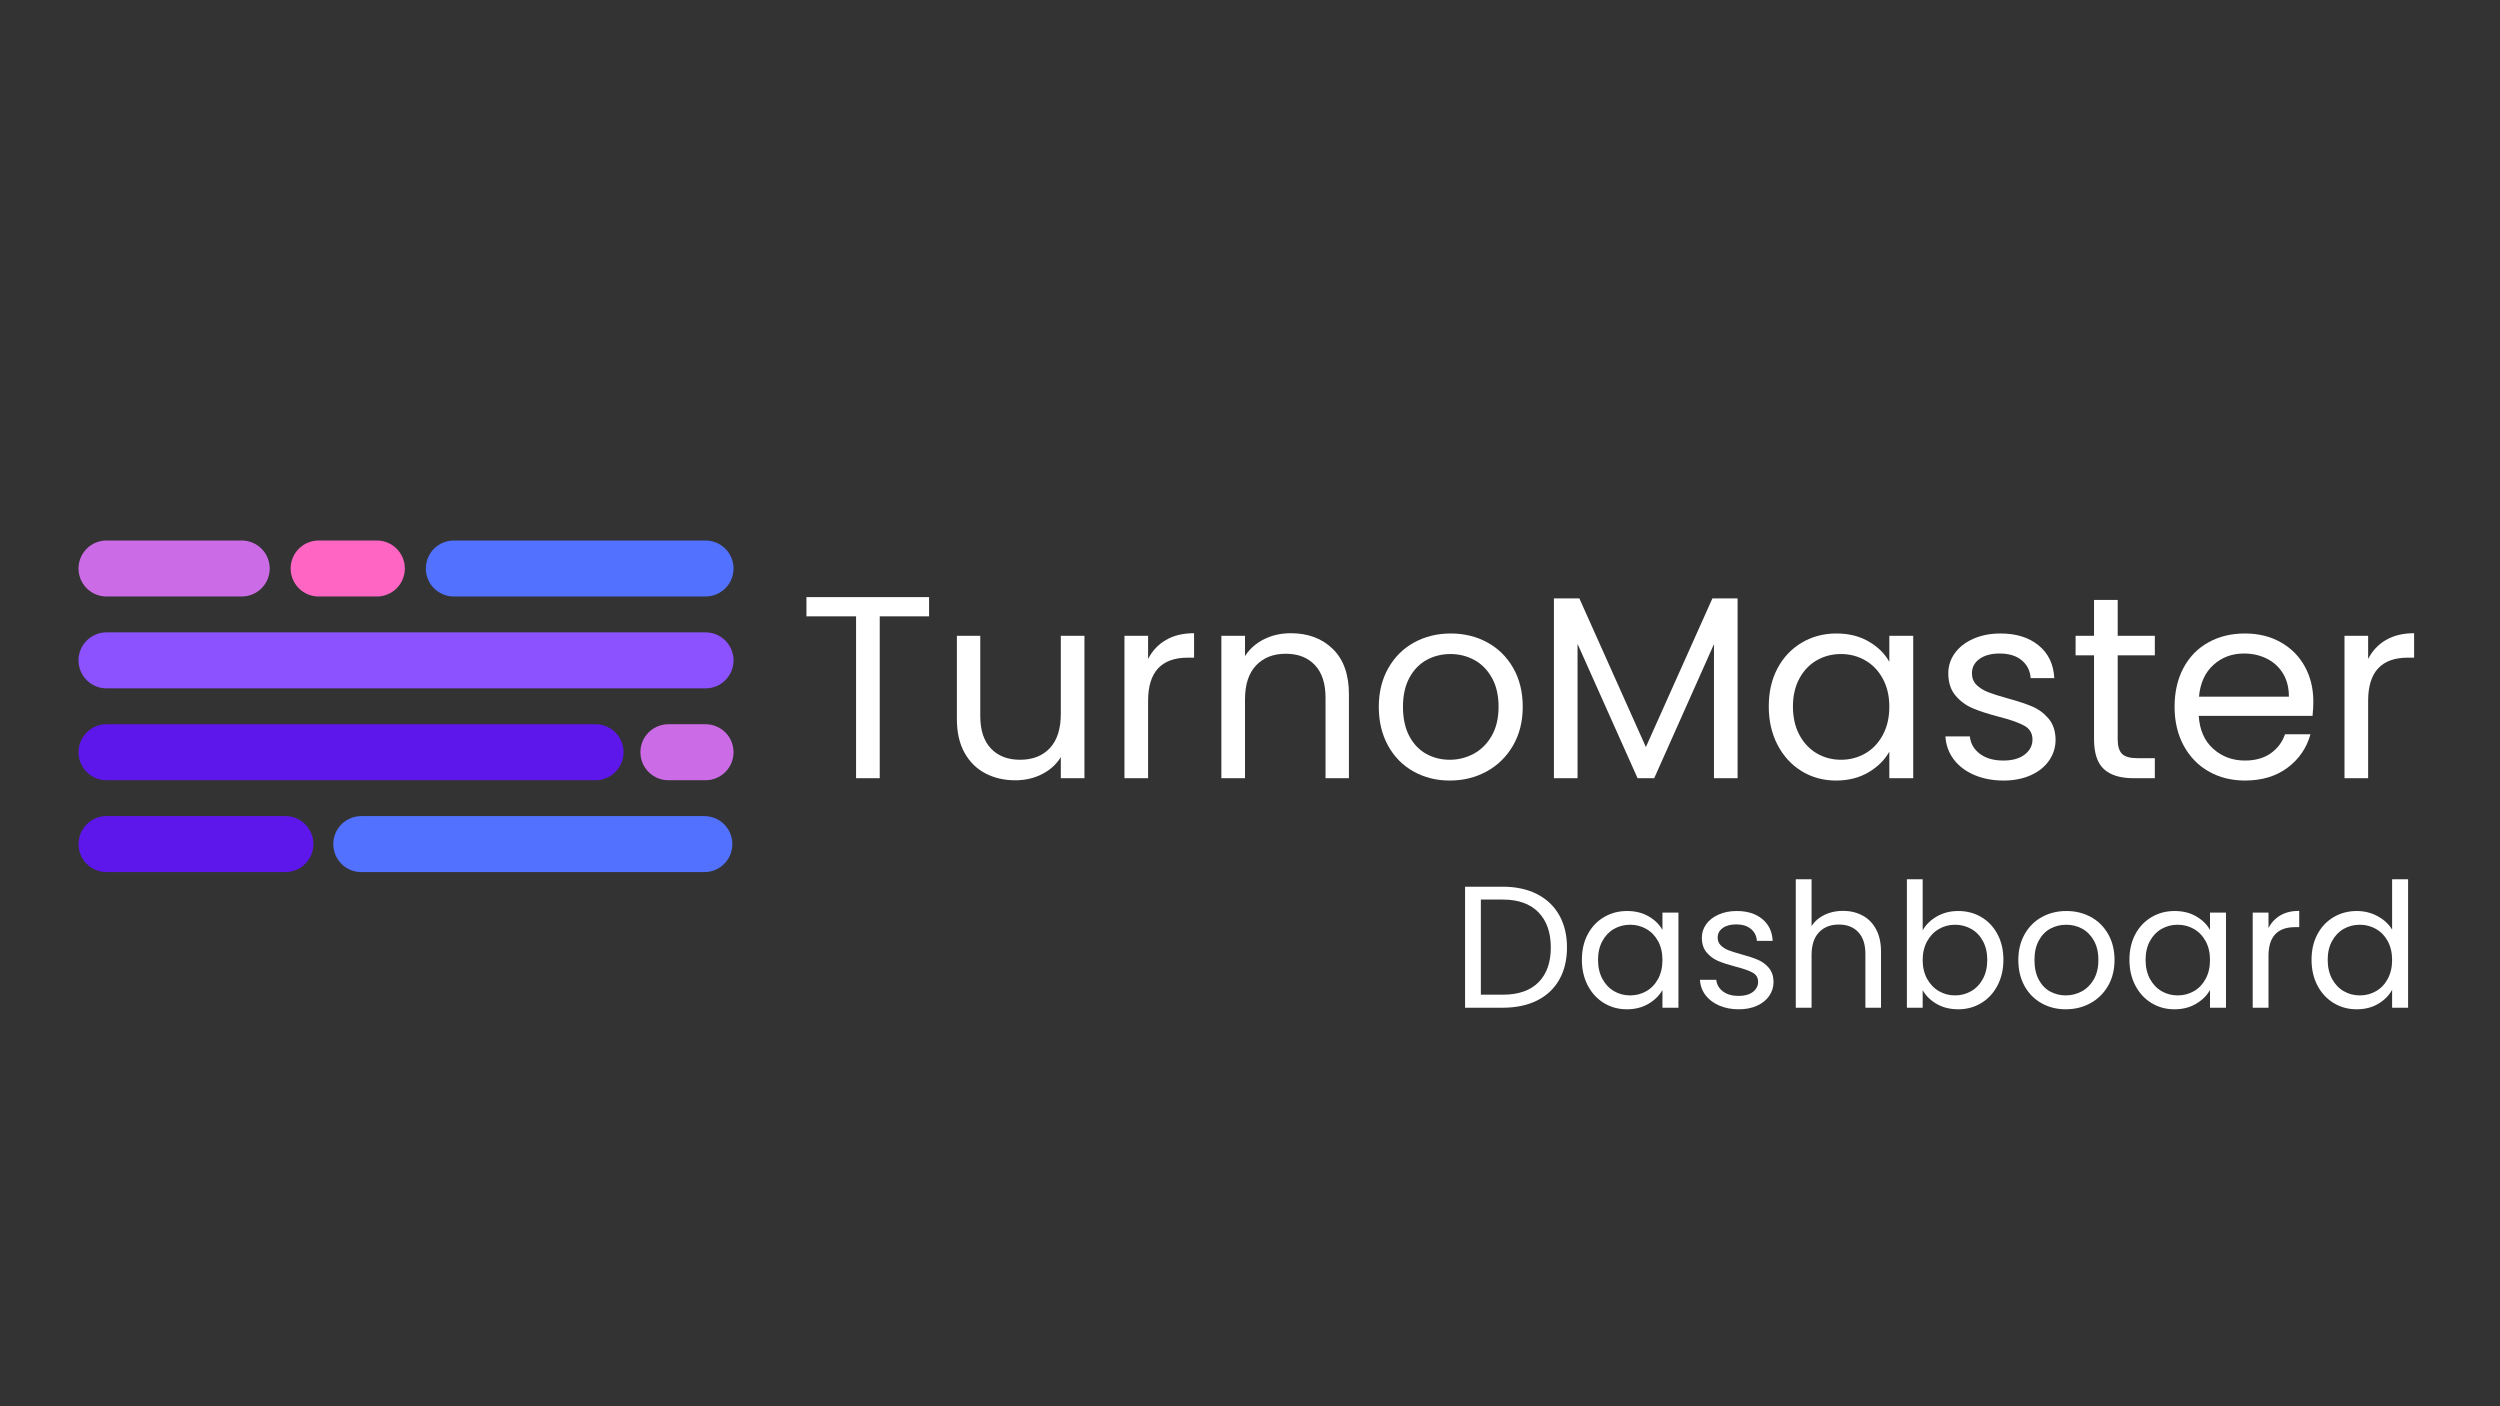 <svg xmlns="http://www.w3.org/2000/svg" xmlns:xlink="http://www.w3.org/1999/xlink" width="1920" zoomAndPan="magnify" viewBox="0 0 1440 810" height="1080" preserveAspectRatio="xMidYMid meet" version="1.0"><rect x="0" y="0" width="1440" height="810" fill="#333333" stroke="none"/><defs><g/></defs><path stroke-linecap="round" transform="matrix(0.75, -0, 0, 0.75, 45.226, 311.33)" fill="none" stroke-linejoin="miter" d="M 21.501 21.498 L 125.334 21.498 " stroke="#cb6ce6" stroke-width="43" stroke-opacity="1" stroke-miterlimit="4"/><path stroke-linecap="round" transform="matrix(0.75, -0, 0, 0.75, 167.409, 311.33)" fill="none" stroke-linejoin="miter" d="M 21.502 21.498 L 66.2 21.498 " stroke="#ff66c4" stroke-width="43" stroke-opacity="1" stroke-miterlimit="4"/><path stroke-linecap="round" transform="matrix(0.75, 0, -0, 0.75, 245.276, 311.33)" fill="none" stroke-linejoin="miter" d="M 21.502 21.498 L 214.825 21.498 " stroke="#5271ff" stroke-width="43" stroke-opacity="1" stroke-miterlimit="4"/><path stroke-linecap="round" transform="matrix(0.75, -0, 0, 0.75, 45.226, 364.244)" fill="none" stroke-linejoin="miter" d="M 21.501 21.498 L 481.558 21.498 " stroke="#8c52ff" stroke-width="43" stroke-opacity="1" stroke-miterlimit="4"/><path stroke-linecap="round" transform="matrix(0.75, 0, -0, 0.75, 45.226, 417.157)" fill="none" stroke-linejoin="miter" d="M 21.501 21.498 L 397.079 21.498 " stroke="#5e17eb" stroke-width="43" stroke-opacity="1" stroke-miterlimit="4"/><path stroke-linecap="round" transform="matrix(0.75, 0, 0, 0.75, 368.873, 417.157)" fill="none" stroke-linejoin="miter" d="M 21.498 21.498 L 50.029 21.498 " stroke="#cb6ce6" stroke-width="43" stroke-opacity="1" stroke-miterlimit="4"/><path stroke-linecap="round" transform="matrix(0.75, 0, 0, 0.75, 191.971, 470.071)" fill="none" stroke-linejoin="miter" d="M 21.498 21.499 L 284.982 21.499 " stroke="#5271ff" stroke-width="43" stroke-opacity="1" stroke-miterlimit="4"/><path stroke-linecap="round" transform="matrix(0.75, 0, 0, 0.75, 45.226, 470.071)" fill="none" stroke-linejoin="miter" d="M 21.501 21.499 L 158.886 21.499 " stroke="#5e17eb" stroke-width="43" stroke-opacity="1" stroke-miterlimit="4"/><g fill="#ffffff" fill-opacity="1"><g transform="translate(459.426, 448.248)"><g><path d="M 75.719 -104.312 L 75.719 -93.234 L 47.297 -93.234 L 47.297 0 L 33.672 0 L 33.672 -93.234 L 5.094 -93.234 L 5.094 -104.312 Z M 75.719 -104.312 "/></g></g></g><g fill="#ffffff" fill-opacity="1"><g transform="translate(540.385, 448.248)"><g><path d="M 84.25 -82.016 L 84.25 0 L 70.641 0 L 70.641 -12.125 C 68.047 -7.938 64.426 -4.664 59.781 -2.312 C 55.145 0.031 50.035 1.203 44.453 1.203 C 38.066 1.203 32.328 -0.117 27.234 -2.766 C 22.148 -5.41 18.133 -9.375 15.188 -14.656 C 12.25 -19.945 10.781 -26.383 10.781 -33.969 L 10.781 -82.016 L 24.25 -82.016 L 24.25 -35.766 C 24.25 -27.68 26.289 -21.469 30.375 -17.125 C 34.469 -12.789 40.055 -10.625 47.141 -10.625 C 54.422 -10.625 60.156 -12.867 64.344 -17.359 C 68.539 -21.848 70.641 -28.383 70.641 -36.969 L 70.641 -82.016 Z M 84.25 -82.016 "/></g></g></g><g fill="#ffffff" fill-opacity="1"><g transform="translate(636.159, 448.248)"><g><path d="M 25.141 -68.688 C 27.535 -73.375 30.953 -77.016 35.391 -79.609 C 39.828 -82.211 45.238 -83.516 51.625 -83.516 L 51.625 -69.438 L 48.047 -69.438 C 32.773 -69.438 25.141 -61.156 25.141 -44.594 L 25.141 0 L 11.531 0 L 11.531 -82.016 L 25.141 -82.016 Z M 25.141 -68.688 "/></g></g></g><g fill="#ffffff" fill-opacity="1"><g transform="translate(691.978, 448.248)"><g><path d="M 51.484 -83.516 C 61.461 -83.516 69.539 -80.492 75.719 -74.453 C 81.906 -68.422 85 -59.719 85 -48.344 L 85 0 L 71.531 0 L 71.531 -46.391 C 71.531 -54.578 69.484 -60.836 65.391 -65.172 C 61.305 -69.516 55.723 -71.688 48.641 -71.688 C 41.453 -71.688 35.738 -69.441 31.5 -64.953 C 27.258 -60.461 25.141 -53.926 25.141 -45.344 L 25.141 0 L 11.531 0 L 11.531 -82.016 L 25.141 -82.016 L 25.141 -70.344 C 27.836 -74.531 31.504 -77.77 36.141 -80.062 C 40.773 -82.363 45.891 -83.516 51.484 -83.516 Z M 51.484 -83.516 "/></g></g></g><g fill="#ffffff" fill-opacity="1"><g transform="translate(787.752, 448.248)"><g><path d="M 47.297 1.344 C 39.609 1.344 32.645 -0.398 26.406 -3.891 C 20.176 -7.379 15.289 -12.344 11.75 -18.781 C 8.207 -25.219 6.438 -32.676 6.438 -41.156 C 6.438 -49.539 8.254 -56.945 11.891 -63.375 C 15.535 -69.812 20.5 -74.75 26.781 -78.188 C 33.07 -81.633 40.109 -83.359 47.891 -83.359 C 55.672 -83.359 62.703 -81.633 68.984 -78.188 C 75.273 -74.75 80.238 -69.836 83.875 -63.453 C 87.52 -57.066 89.344 -49.633 89.344 -41.156 C 89.344 -32.676 87.473 -25.219 83.734 -18.781 C 79.992 -12.344 74.93 -7.379 68.547 -3.891 C 62.16 -0.398 55.078 1.344 47.297 1.344 Z M 47.297 -10.625 C 52.18 -10.625 56.77 -11.77 61.062 -14.062 C 65.352 -16.363 68.816 -19.805 71.453 -24.391 C 74.098 -28.984 75.422 -34.57 75.422 -41.156 C 75.422 -47.738 74.125 -53.32 71.531 -57.906 C 68.938 -62.5 65.547 -65.914 61.359 -68.156 C 57.172 -70.406 52.629 -71.531 47.734 -71.531 C 42.742 -71.531 38.18 -70.406 34.047 -68.156 C 29.91 -65.914 26.594 -62.5 24.094 -57.906 C 21.602 -53.32 20.359 -47.738 20.359 -41.156 C 20.359 -34.469 21.578 -28.828 24.016 -24.234 C 26.461 -19.648 29.727 -16.234 33.812 -13.984 C 37.906 -11.742 42.398 -10.625 47.297 -10.625 Z M 47.297 -10.625 "/></g></g></g><g fill="#ffffff" fill-opacity="1"><g transform="translate(883.526, 448.248)"><g><path d="M 117.328 -103.562 L 117.328 0 L 103.719 0 L 103.719 -77.219 L 69.297 0 L 59.719 0 L 25.141 -77.375 L 25.141 0 L 11.531 0 L 11.531 -103.562 L 26.188 -103.562 L 64.5 -17.953 L 102.812 -103.562 Z M 117.328 -103.562 "/></g></g></g><g fill="#ffffff" fill-opacity="1"><g transform="translate(1012.373, 448.248)"><g><path d="M 6.438 -41.312 C 6.438 -49.688 8.129 -57.039 11.516 -63.375 C 14.91 -69.707 19.578 -74.617 25.516 -78.109 C 31.453 -81.609 38.062 -83.359 45.344 -83.359 C 52.531 -83.359 58.766 -81.812 64.047 -78.719 C 69.336 -75.625 73.281 -71.734 75.875 -67.047 L 75.875 -82.016 L 89.641 -82.016 L 89.641 0 L 75.875 0 L 75.875 -15.266 C 73.176 -10.473 69.16 -6.504 63.828 -3.359 C 58.492 -0.223 52.285 1.344 45.203 1.344 C 37.91 1.344 31.32 -0.445 25.438 -4.031 C 19.551 -7.625 14.91 -12.664 11.516 -19.156 C 8.129 -25.645 6.438 -33.031 6.438 -41.312 Z M 75.875 -41.156 C 75.875 -47.344 74.625 -52.727 72.125 -57.312 C 69.633 -61.906 66.27 -65.422 62.031 -67.859 C 57.789 -70.305 53.129 -71.531 48.047 -71.531 C 42.953 -71.531 38.312 -70.332 34.125 -67.938 C 29.938 -65.551 26.594 -62.062 24.094 -57.469 C 21.602 -52.875 20.359 -47.488 20.359 -41.312 C 20.359 -35.02 21.602 -29.551 24.094 -24.906 C 26.594 -20.27 29.938 -16.727 34.125 -14.281 C 38.312 -11.844 42.953 -10.625 48.047 -10.625 C 53.129 -10.625 57.789 -11.844 62.031 -14.281 C 66.27 -16.727 69.633 -20.27 72.125 -24.906 C 74.625 -29.551 75.875 -34.969 75.875 -41.156 Z M 75.875 -41.156 "/></g></g></g><g fill="#ffffff" fill-opacity="1"><g transform="translate(1113.534, 448.248)"><g><path d="M 40.562 1.344 C 34.27 1.344 28.629 0.27 23.641 -1.875 C 18.648 -4.02 14.707 -7.008 11.812 -10.844 C 8.926 -14.688 7.332 -19.102 7.031 -24.094 L 21.094 -24.094 C 21.5 -20 23.422 -16.656 26.859 -14.062 C 30.305 -11.469 34.82 -10.172 40.406 -10.172 C 45.594 -10.172 49.68 -11.316 52.672 -13.609 C 55.672 -15.91 57.172 -18.805 57.172 -22.297 C 57.172 -25.891 55.57 -28.555 52.375 -30.297 C 49.188 -32.047 44.25 -33.77 37.562 -35.469 C 31.477 -37.062 26.516 -38.68 22.672 -40.328 C 18.828 -41.973 15.535 -44.414 12.797 -47.656 C 10.055 -50.906 8.688 -55.176 8.688 -60.469 C 8.688 -64.656 9.93 -68.492 12.422 -71.984 C 14.91 -75.473 18.453 -78.238 23.047 -80.281 C 27.641 -82.332 32.879 -83.359 38.766 -83.359 C 47.836 -83.359 55.164 -81.062 60.75 -76.469 C 66.344 -71.883 69.336 -65.602 69.734 -57.625 L 56.125 -57.625 C 55.82 -61.906 54.098 -65.344 50.953 -67.938 C 47.816 -70.531 43.602 -71.828 38.312 -71.828 C 33.426 -71.828 29.535 -70.781 26.641 -68.688 C 23.742 -66.594 22.297 -63.852 22.297 -60.469 C 22.297 -57.77 23.164 -55.547 24.906 -53.797 C 26.656 -52.055 28.852 -50.66 31.5 -49.609 C 34.145 -48.566 37.812 -47.395 42.5 -46.094 C 48.383 -44.5 53.172 -42.926 56.859 -41.375 C 60.555 -39.832 63.727 -37.516 66.375 -34.422 C 69.02 -31.328 70.391 -27.285 70.484 -22.297 C 70.484 -17.805 69.234 -13.766 66.734 -10.172 C 64.242 -6.578 60.727 -3.758 56.188 -1.719 C 51.656 0.32 46.445 1.344 40.562 1.344 Z M 40.562 1.344 "/></g></g></g><g fill="#ffffff" fill-opacity="1"><g transform="translate(1191.65, 448.248)"><g><path d="M 28.141 -70.781 L 28.141 -22.453 C 28.141 -18.461 28.984 -15.645 30.672 -14 C 32.367 -12.352 35.316 -11.531 39.516 -11.531 L 49.531 -11.531 L 49.531 0 L 37.266 0 C 29.68 0 23.992 -1.742 20.203 -5.234 C 16.41 -8.723 14.516 -14.461 14.516 -22.453 L 14.516 -70.781 L 3.891 -70.781 L 3.891 -82.016 L 14.516 -82.016 L 14.516 -102.672 L 28.141 -102.672 L 28.141 -82.016 L 49.531 -82.016 L 49.531 -70.781 Z M 28.141 -70.781 "/></g></g></g><g fill="#ffffff" fill-opacity="1"><g transform="translate(1246.122, 448.248)"><g><path d="M 86.359 -44.156 C 86.359 -41.551 86.207 -38.805 85.906 -35.922 L 20.359 -35.922 C 20.848 -27.836 23.613 -21.523 28.656 -16.984 C 33.695 -12.441 39.805 -10.172 46.984 -10.172 C 52.879 -10.172 57.797 -11.539 61.734 -14.281 C 65.672 -17.031 68.441 -20.703 70.047 -25.297 L 84.703 -25.297 C 82.504 -17.41 78.113 -11 71.531 -6.062 C 64.945 -1.125 56.766 1.344 46.984 1.344 C 39.203 1.344 32.242 -0.398 26.109 -3.891 C 19.973 -7.379 15.16 -12.344 11.672 -18.781 C 8.18 -25.219 6.438 -32.676 6.438 -41.156 C 6.438 -49.633 8.129 -57.066 11.516 -63.453 C 14.91 -69.836 19.676 -74.75 25.812 -78.188 C 31.945 -81.633 39.004 -83.359 46.984 -83.359 C 54.773 -83.359 61.66 -81.66 67.641 -78.266 C 73.629 -74.879 78.242 -70.219 81.484 -64.281 C 84.734 -58.344 86.359 -51.633 86.359 -44.156 Z M 72.281 -46.984 C 72.281 -52.18 71.133 -56.648 68.844 -60.391 C 66.551 -64.129 63.43 -66.969 59.484 -68.906 C 55.547 -70.852 51.18 -71.828 46.391 -71.828 C 39.504 -71.828 33.641 -69.633 28.797 -65.25 C 23.961 -60.863 21.195 -54.773 20.5 -46.984 Z M 72.281 -46.984 "/></g></g></g><g fill="#ffffff" fill-opacity="1"><g transform="translate(1338.903, 448.248)"><g><path d="M 25.141 -68.688 C 27.535 -73.375 30.953 -77.016 35.391 -79.609 C 39.828 -82.211 45.238 -83.516 51.625 -83.516 L 51.625 -69.438 L 48.047 -69.438 C 32.773 -69.438 25.141 -61.156 25.141 -44.594 L 25.141 0 L 11.531 0 L 11.531 -82.016 L 25.141 -82.016 Z M 25.141 -68.688 "/></g></g></g><g fill="#ffffff" fill-opacity="1"><g transform="translate(836.174, 580.446)"><g><path d="M 29.406 -69.703 C 37 -69.703 43.578 -68.285 49.141 -65.453 C 54.711 -62.617 58.984 -58.566 61.953 -53.297 C 64.922 -48.035 66.406 -41.836 66.406 -34.703 C 66.406 -27.566 64.922 -21.379 61.953 -16.141 C 58.984 -10.91 54.711 -6.91 49.141 -4.141 C 43.578 -1.379 37 0 29.406 0 L 7.703 0 L 7.703 -69.703 Z M 29.406 -7.5 C 38.406 -7.5 45.27 -9.879 50 -14.641 C 54.727 -19.41 57.094 -26.098 57.094 -34.703 C 57.094 -43.367 54.707 -50.133 49.938 -55 C 45.176 -59.863 38.332 -62.297 29.406 -62.297 L 16.797 -62.297 L 16.797 -7.5 Z M 29.406 -7.5 "/></g></g></g><g fill="#ffffff" fill-opacity="1"><g transform="translate(906.871, 580.446)"><g><path d="M 4.297 -27.594 C 4.297 -33.195 5.426 -38.113 7.688 -42.344 C 9.957 -46.582 13.078 -49.867 17.047 -52.203 C 21.016 -54.535 25.43 -55.703 30.297 -55.703 C 35.098 -55.703 39.266 -54.664 42.797 -52.594 C 46.328 -50.531 48.961 -47.93 50.703 -44.797 L 50.703 -54.797 L 59.906 -54.797 L 59.906 0 L 50.703 0 L 50.703 -10.203 C 48.898 -7.004 46.211 -4.352 42.641 -2.25 C 39.078 -0.145 34.93 0.906 30.203 0.906 C 25.336 0.906 20.938 -0.289 17 -2.688 C 13.062 -5.094 9.957 -8.461 7.688 -12.797 C 5.426 -17.129 4.297 -22.062 4.297 -27.594 Z M 50.703 -27.5 C 50.703 -31.633 49.867 -35.234 48.203 -38.297 C 46.535 -41.367 44.285 -43.719 41.453 -45.344 C 38.617 -46.977 35.5 -47.797 32.094 -47.797 C 28.695 -47.797 25.598 -46.992 22.797 -45.391 C 19.992 -43.797 17.758 -41.461 16.094 -38.391 C 14.426 -35.328 13.594 -31.727 13.594 -27.594 C 13.594 -23.395 14.426 -19.742 16.094 -16.641 C 17.758 -13.547 19.992 -11.18 22.797 -9.547 C 25.598 -7.91 28.695 -7.094 32.094 -7.094 C 35.5 -7.094 38.617 -7.91 41.453 -9.547 C 44.285 -11.18 46.535 -13.547 48.203 -16.641 C 49.867 -19.742 50.703 -23.363 50.703 -27.5 Z M 50.703 -27.5 "/></g></g></g><g fill="#ffffff" fill-opacity="1"><g transform="translate(974.469, 580.446)"><g><path d="M 27.094 0.906 C 22.895 0.906 19.129 0.188 15.797 -1.25 C 12.461 -2.688 9.828 -4.688 7.891 -7.25 C 5.961 -9.812 4.898 -12.758 4.703 -16.094 L 14.094 -16.094 C 14.363 -13.363 15.648 -11.129 17.953 -9.391 C 20.254 -7.66 23.27 -6.797 27 -6.797 C 30.469 -6.797 33.203 -7.562 35.203 -9.094 C 37.203 -10.633 38.203 -12.57 38.203 -14.906 C 38.203 -17.301 37.133 -19.082 35 -20.25 C 32.863 -21.414 29.562 -22.566 25.094 -23.703 C 21.031 -24.766 17.711 -25.844 15.141 -26.938 C 12.578 -28.039 10.379 -29.676 8.547 -31.844 C 6.711 -34.008 5.797 -36.863 5.797 -40.406 C 5.797 -43.195 6.629 -45.758 8.297 -48.094 C 9.961 -50.426 12.328 -52.273 15.391 -53.641 C 18.461 -55.016 21.969 -55.703 25.906 -55.703 C 31.969 -55.703 36.863 -54.164 40.594 -51.094 C 44.332 -48.031 46.332 -43.832 46.594 -38.5 L 37.5 -38.5 C 37.301 -41.363 36.148 -43.66 34.047 -45.391 C 31.953 -47.129 29.133 -48 25.594 -48 C 22.332 -48 19.734 -47.297 17.797 -45.891 C 15.867 -44.492 14.906 -42.664 14.906 -40.406 C 14.906 -38.602 15.488 -37.117 16.656 -35.953 C 17.82 -34.785 19.285 -33.848 21.047 -33.141 C 22.816 -32.441 25.27 -31.66 28.406 -30.797 C 32.332 -29.734 35.531 -28.68 38 -27.641 C 40.469 -26.609 42.582 -25.062 44.344 -23 C 46.113 -20.938 47.031 -18.238 47.094 -14.906 C 47.094 -11.906 46.258 -9.203 44.594 -6.797 C 42.926 -4.398 40.578 -2.516 37.547 -1.141 C 34.516 0.223 31.031 0.906 27.094 0.906 Z M 27.094 0.906 "/></g></g></g><g fill="#ffffff" fill-opacity="1"><g transform="translate(1026.667, 580.446)"><g><path d="M 34.906 -55.797 C 39.031 -55.797 42.758 -54.91 46.094 -53.141 C 49.426 -51.379 52.039 -48.734 53.938 -45.203 C 55.844 -41.672 56.797 -37.367 56.797 -32.297 L 56.797 0 L 47.797 0 L 47.797 -31 C 47.797 -36.469 46.426 -40.648 43.688 -43.547 C 40.957 -46.453 37.227 -47.906 32.5 -47.906 C 27.695 -47.906 23.879 -46.406 21.047 -43.406 C 18.211 -40.406 16.797 -36.035 16.797 -30.297 L 16.797 0 L 7.703 0 L 7.703 -74 L 16.797 -74 L 16.797 -47 C 18.598 -49.801 21.082 -51.969 24.25 -53.5 C 27.414 -55.031 30.969 -55.797 34.906 -55.797 Z M 34.906 -55.797 "/></g></g></g><g fill="#ffffff" fill-opacity="1"><g transform="translate(1090.664, 580.446)"><g><path d="M 16.797 -44.594 C 18.66 -47.863 21.395 -50.531 25 -52.594 C 28.602 -54.664 32.703 -55.703 37.297 -55.703 C 42.234 -55.703 46.664 -54.535 50.594 -52.203 C 54.531 -49.867 57.629 -46.582 59.891 -42.344 C 62.16 -38.113 63.297 -33.195 63.297 -27.594 C 63.297 -22.062 62.16 -17.129 59.891 -12.797 C 57.629 -8.461 54.516 -5.094 50.547 -2.688 C 46.578 -0.289 42.16 0.906 37.297 0.906 C 32.566 0.906 28.414 -0.125 24.844 -2.188 C 21.281 -4.258 18.598 -6.895 16.797 -10.094 L 16.797 0 L 7.703 0 L 7.703 -74 L 16.797 -74 Z M 54 -27.594 C 54 -31.727 53.164 -35.328 51.5 -38.391 C 49.832 -41.461 47.582 -43.797 44.75 -45.391 C 41.914 -46.992 38.801 -47.797 35.406 -47.797 C 32.07 -47.797 28.988 -46.977 26.156 -45.344 C 23.32 -43.719 21.051 -41.352 19.344 -38.25 C 17.645 -35.145 16.797 -31.562 16.797 -27.5 C 16.797 -23.363 17.645 -19.742 19.344 -16.641 C 21.051 -13.547 23.32 -11.18 26.156 -9.547 C 28.988 -7.91 32.07 -7.094 35.406 -7.094 C 38.801 -7.094 41.914 -7.91 44.75 -9.547 C 47.582 -11.18 49.832 -13.547 51.5 -16.641 C 53.164 -19.742 54 -23.395 54 -27.594 Z M 54 -27.594 "/></g></g></g><g fill="#ffffff" fill-opacity="1"><g transform="translate(1158.262, 580.446)"><g><path d="M 31.594 0.906 C 26.469 0.906 21.82 -0.258 17.656 -2.594 C 13.488 -4.926 10.219 -8.242 7.844 -12.547 C 5.477 -16.848 4.297 -21.832 4.297 -27.5 C 4.297 -33.102 5.508 -38.051 7.938 -42.344 C 10.375 -46.645 13.691 -49.945 17.891 -52.25 C 22.098 -54.551 26.801 -55.703 32 -55.703 C 37.195 -55.703 41.895 -54.551 46.094 -52.25 C 50.301 -49.945 53.617 -46.66 56.047 -42.391 C 58.484 -38.129 59.703 -33.164 59.703 -27.5 C 59.703 -21.832 58.453 -16.848 55.953 -12.547 C 53.453 -8.242 50.066 -4.926 45.797 -2.594 C 41.535 -0.258 36.801 0.906 31.594 0.906 Z M 31.594 -7.094 C 34.863 -7.094 37.93 -7.859 40.797 -9.391 C 43.66 -10.93 45.977 -13.234 47.75 -16.297 C 49.52 -19.367 50.406 -23.102 50.406 -27.5 C 50.406 -31.895 49.535 -35.625 47.797 -38.688 C 46.066 -41.758 43.801 -44.047 41 -45.547 C 38.195 -47.047 35.164 -47.797 31.906 -47.797 C 28.57 -47.797 25.52 -47.047 22.75 -45.547 C 19.977 -44.047 17.758 -41.758 16.094 -38.688 C 14.426 -35.625 13.594 -31.895 13.594 -27.5 C 13.594 -23.031 14.41 -19.258 16.047 -16.188 C 17.68 -13.125 19.863 -10.844 22.594 -9.344 C 25.332 -7.844 28.332 -7.094 31.594 -7.094 Z M 31.594 -7.094 "/></g></g></g><g fill="#ffffff" fill-opacity="1"><g transform="translate(1222.259, 580.446)"><g><path d="M 4.297 -27.594 C 4.297 -33.195 5.426 -38.113 7.688 -42.344 C 9.957 -46.582 13.078 -49.867 17.047 -52.203 C 21.016 -54.535 25.43 -55.703 30.297 -55.703 C 35.098 -55.703 39.266 -54.664 42.797 -52.594 C 46.328 -50.531 48.961 -47.93 50.703 -44.797 L 50.703 -54.797 L 59.906 -54.797 L 59.906 0 L 50.703 0 L 50.703 -10.203 C 48.898 -7.004 46.211 -4.352 42.641 -2.25 C 39.078 -0.145 34.93 0.906 30.203 0.906 C 25.336 0.906 20.938 -0.289 17 -2.688 C 13.062 -5.094 9.957 -8.461 7.688 -12.797 C 5.426 -17.129 4.297 -22.062 4.297 -27.594 Z M 50.703 -27.5 C 50.703 -31.633 49.867 -35.234 48.203 -38.297 C 46.535 -41.367 44.285 -43.719 41.453 -45.344 C 38.617 -46.977 35.5 -47.797 32.094 -47.797 C 28.695 -47.797 25.598 -46.992 22.797 -45.391 C 19.992 -43.797 17.758 -41.461 16.094 -38.391 C 14.426 -35.328 13.594 -31.727 13.594 -27.594 C 13.594 -23.395 14.426 -19.742 16.094 -16.641 C 17.758 -13.547 19.992 -11.18 22.797 -9.547 C 25.598 -7.91 28.695 -7.094 32.094 -7.094 C 35.5 -7.094 38.617 -7.91 41.453 -9.547 C 44.285 -11.18 46.535 -13.547 48.203 -16.641 C 49.867 -19.742 50.703 -23.363 50.703 -27.5 Z M 50.703 -27.5 "/></g></g></g><g fill="#ffffff" fill-opacity="1"><g transform="translate(1289.857, 580.446)"><g><path d="M 16.797 -45.906 C 18.398 -49.031 20.68 -51.457 23.641 -53.188 C 26.609 -54.926 30.227 -55.797 34.5 -55.797 L 34.5 -46.406 L 32.094 -46.406 C 21.895 -46.406 16.797 -40.867 16.797 -29.797 L 16.797 0 L 7.703 0 L 7.703 -54.797 L 16.797 -54.797 Z M 16.797 -45.906 "/></g></g></g><g fill="#ffffff" fill-opacity="1"><g transform="translate(1327.155, 580.446)"><g><path d="M 4.297 -27.594 C 4.297 -33.195 5.426 -38.113 7.688 -42.344 C 9.957 -46.582 13.078 -49.867 17.047 -52.203 C 21.016 -54.535 25.469 -55.703 30.406 -55.703 C 34.664 -55.703 38.629 -54.719 42.297 -52.75 C 45.961 -50.781 48.766 -48.195 50.703 -45 L 50.703 -74 L 59.906 -74 L 59.906 0 L 50.703 0 L 50.703 -10.297 C 48.898 -7.035 46.234 -4.352 42.703 -2.25 C 39.172 -0.145 35.035 0.906 30.297 0.906 C 25.43 0.906 21.016 -0.289 17.047 -2.688 C 13.078 -5.094 9.957 -8.461 7.688 -12.797 C 5.426 -17.129 4.297 -22.062 4.297 -27.594 Z M 50.703 -27.5 C 50.703 -31.633 49.867 -35.234 48.203 -38.297 C 46.535 -41.367 44.285 -43.719 41.453 -45.344 C 38.617 -46.977 35.5 -47.797 32.094 -47.797 C 28.695 -47.797 25.598 -46.992 22.797 -45.391 C 19.992 -43.797 17.758 -41.461 16.094 -38.391 C 14.426 -35.328 13.594 -31.727 13.594 -27.594 C 13.594 -23.395 14.426 -19.742 16.094 -16.641 C 17.758 -13.547 19.992 -11.18 22.797 -9.547 C 25.598 -7.91 28.695 -7.094 32.094 -7.094 C 35.5 -7.094 38.617 -7.91 41.453 -9.547 C 44.285 -11.18 46.535 -13.547 48.203 -16.641 C 49.867 -19.742 50.703 -23.363 50.703 -27.5 Z M 50.703 -27.5 "/></g></g></g></svg>